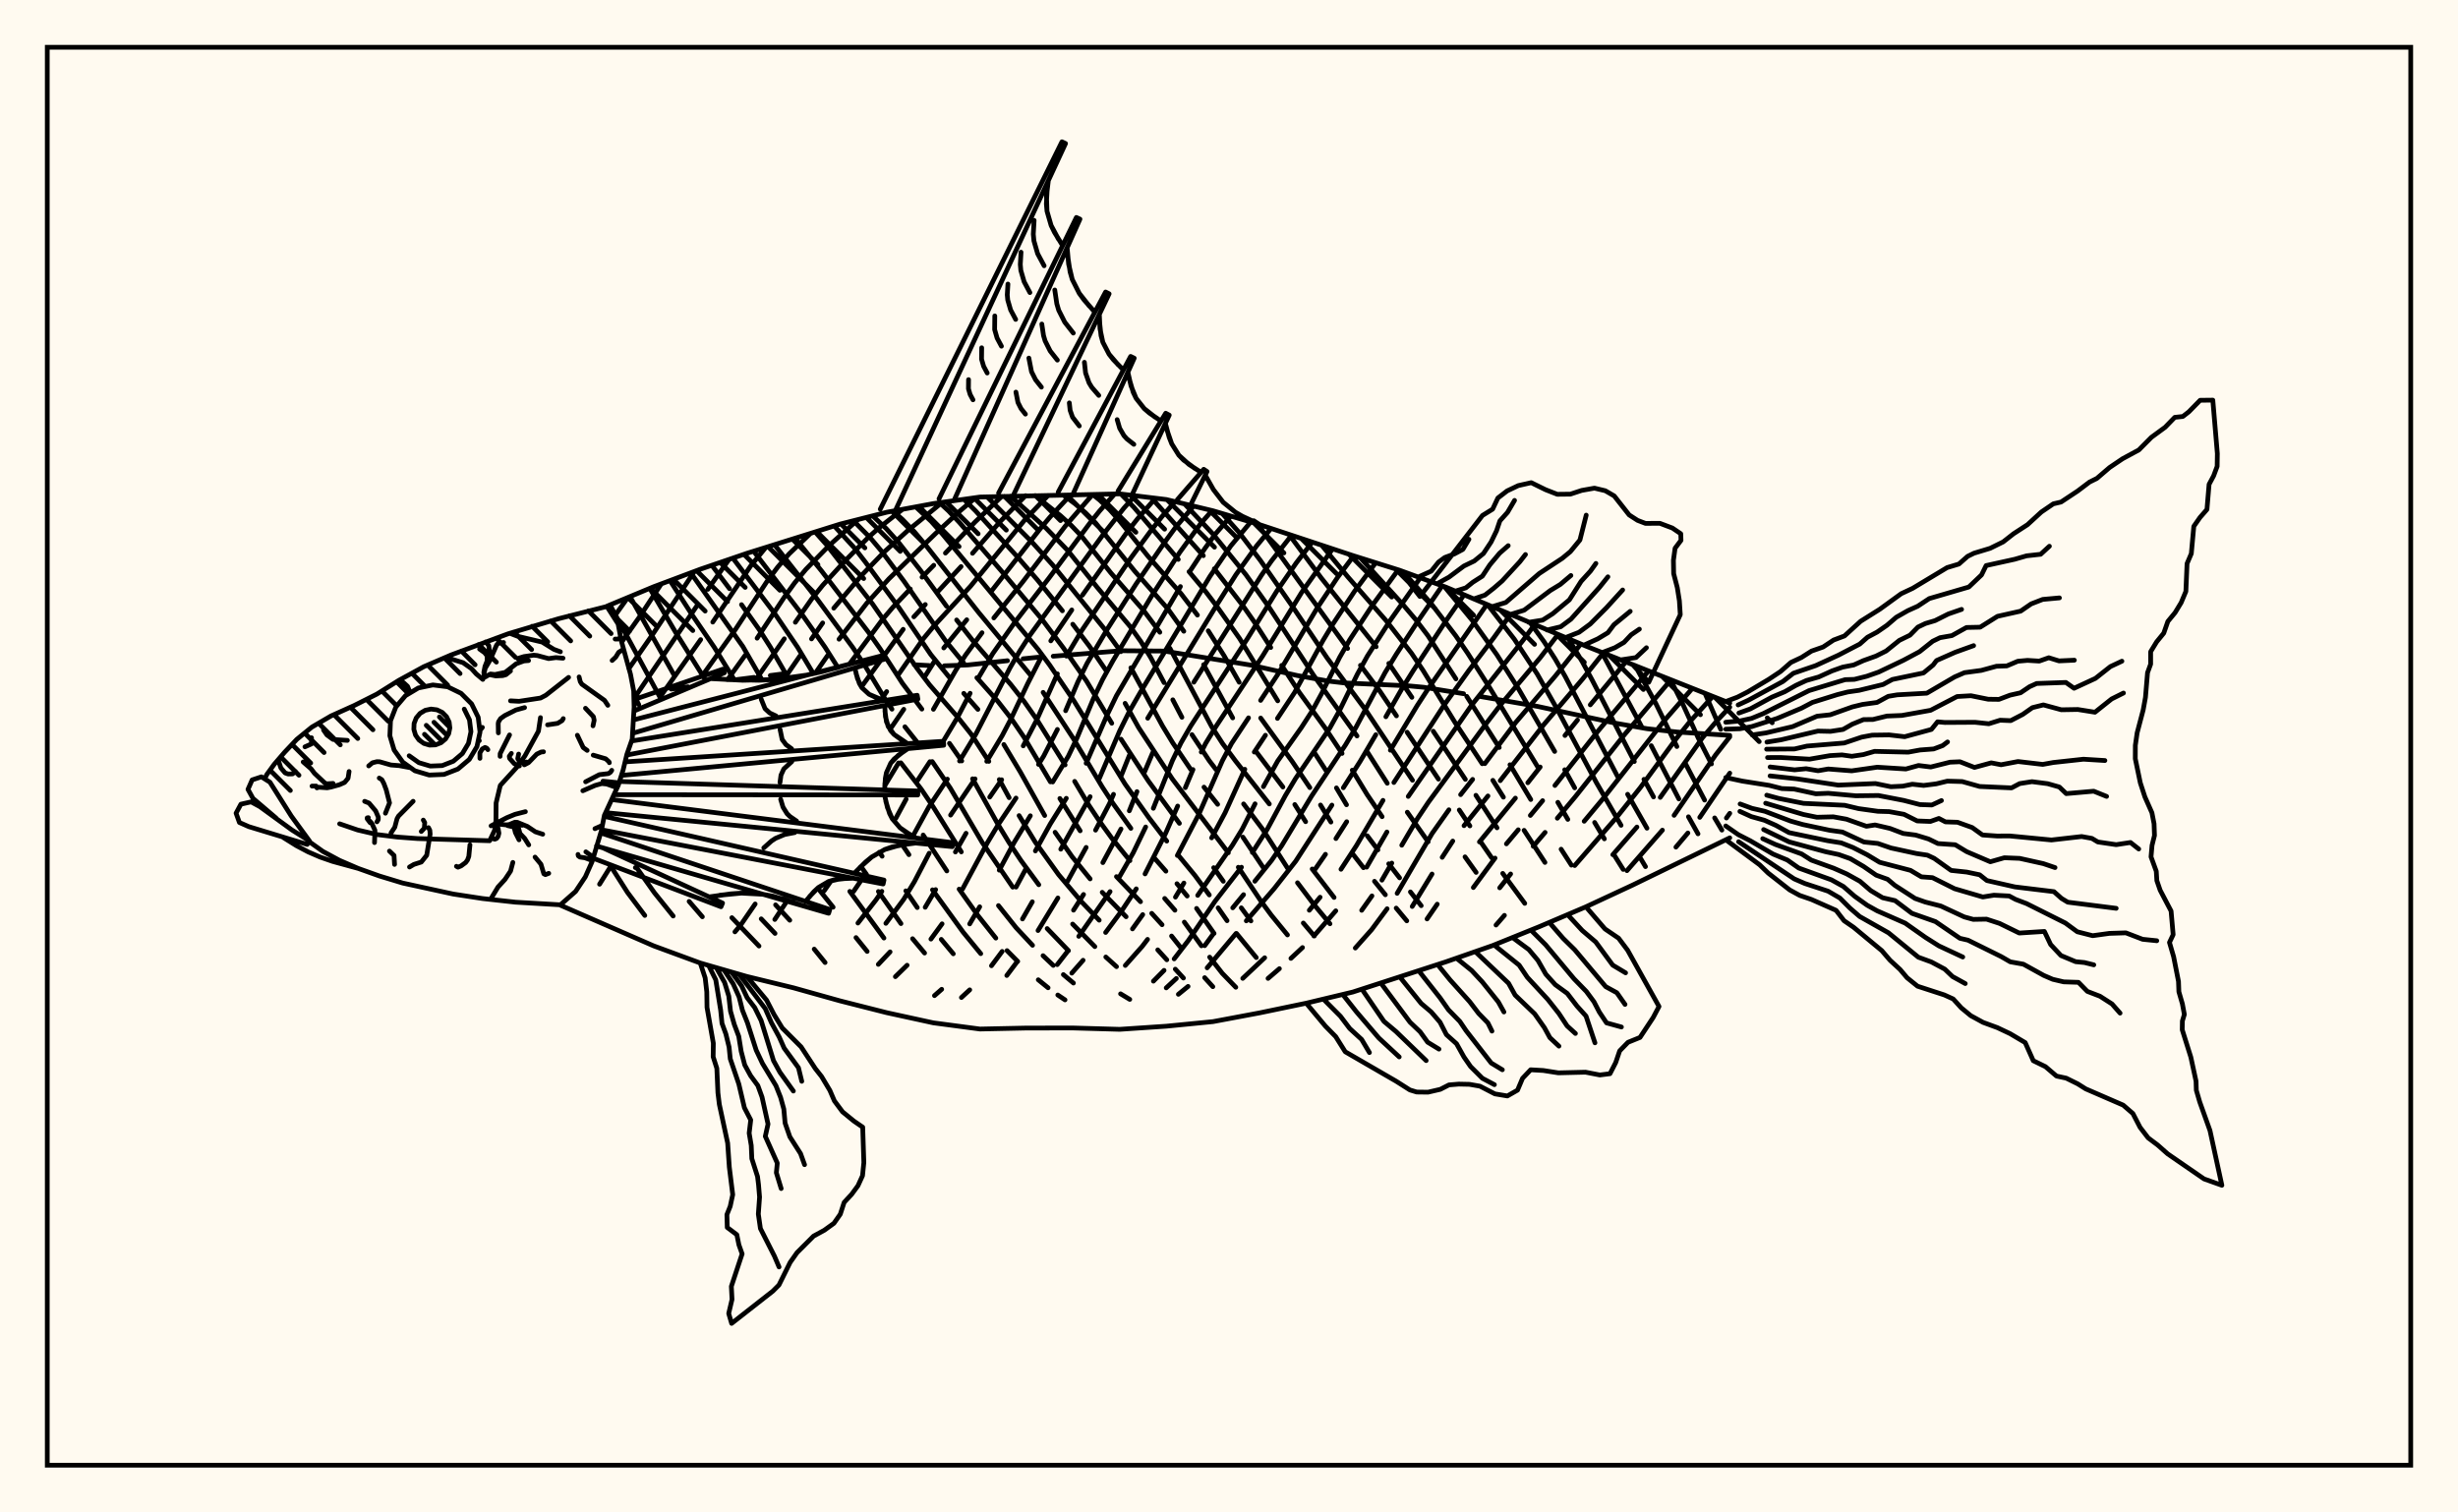 <svg xmlns="http://www.w3.org/2000/svg" width="520" height="320"><rect x="0" y="0" width="520" height="320" fill="floralwhite"/><rect x="10" y="10" width="500" height="300" stroke="black" stroke-width="1" fill="none"/><path stroke="black" stroke-width="1" fill="none" stroke-linecap="round" stroke-linejoin="round" d="
M 128.39 128.26 138.28 124.14 148.14 120.44 158 117.07 177.72 110.89 187.59 108.38 197.45 106.55 207.31 105.16 236.89 104.49 246.75 105.69 256.62 108.07 266.48 111 286.2 117.54 296.06 120.64 305.92 124.24 335.51 136.7 365.94 148.76 
M 365.94 177.27 345.37 187.27 335.51 191.86 325.65 196.06 315.79 200.05 305.92 203.49 286.2 209.89 276.34 212.25 266.48 214.3 256.62 216.15 246.75 217.12 236.89 217.78 227.03 217.5 217.17 217.51 207.31 217.72 197.45 216.41 187.59 214.26 177.72 211.76 167.86 209 158 206.6 148.14 203.75 138.28 200.12 118.56 191.52 
M 365.94 155.59 354.82 154.88 348.46 154.18 341.87 153.03 325.28 149.46 313.08 147.35 
M 309.63 146.77 301.2 145.41 297.86 145.1 284.36 144.49 281.06 144.11 274.47 142.93 264.75 140.74 246.3 137.75 237.19 137.68 222.81 138.84 
M 219.67 139.05 216.44 139.38 
M 213.14 139.79 204.76 140.69 199.77 140.87 
M 196.55 140.81 193.39 140.64 
M 166.37 142.48 162.96 142.92 
M 159.53 143.32 155.36 143.85 
M 145.56 145.31 141.99 145.8 
M 129.35 183.48 132.75 188.82 136.41 193.69 
M 134.76 183.69 138.44 188.88 142.41 193.81 
M 145.79 190.72 148.59 193.97 
M 154.83 194.16 160.57 200.16 
M 161.04 194.41 163.96 197.49 
M 134.08 147.04 135.13 149.07 
M 164.08 191.45 167.08 194.7 
M 172.25 200.81 174.55 203.65 
M 129.05 127.98 139.59 147.46 
M 170.13 191.66 170.18 191.72 
M 133.28 126.22 142.59 142.8 
M 173.49 188.5 176.25 191.94 
M 181.09 198.37 183.45 201.3 
M 137.46 124.48 142.94 133.81 149.3 143.96 
M 179.78 188.6 187 198.47 
M 141.74 122.84 146.4 130.06 151.12 136.97 155.36 143.85 
M 182.13 183.33 183.32 185 
M 185.83 188.62 190.6 195.41 
M 193.06 198.61 195.6 201.64 
M 146.13 121.19 157.16 136.8 161.24 143.9 
M 186.02 180.31 186.62 181.16 
M 191.63 188.48 194.05 192.02 
M 199.13 198.75 201.67 201.8 
M 150.59 119.6 154.34 124.56 
M 156.87 127.93 160.64 133.24 162.97 136.9 166.75 143.46 
M 190.87 178.74 192.29 180.83 
M 197.27 188.27 203.75 197.22 207.48 201.77 
M 155.04 118.08 163.88 129.79 168.73 136.94 172.07 142.52 
M 195.3 176.67 200.3 184.27 
M 202.91 188.12 206.9 193.73 210.67 198.48 
M 213.04 201.13 215.3 203.41 
M 219.65 207.3 221.73 208.99 
M 223.78 210.52 225.31 211.55 
M 159.44 116.63 169.64 129.96 174.53 136.92 177.26 141.23 
M 190.58 161.39 194.88 166.95 197.39 170.67 203.37 180.24 
M 211.23 191.6 214.97 196.29 218.44 200 
M 220.66 202.2 222.83 204.26 
M 224.96 206.2 227.09 207.99 
M 163.87 115.28 172.94 126.84 180.4 136.98 182.81 140.57 187.4 148.16 188.7 150.05 
M 191.44 153.77 194.36 157.44 
M 197.22 161.13 201.02 166.71 207.8 178.26 214.25 187.7 
M 221.53 196.46 226.04 201.14 
M 237.06 210.27 239.01 211.45 
M 168.25 113.93 173.82 120.82 183.76 133.81 186.2 137.27 190.92 144.58 195.02 150.03 
M 200.86 157.27 203.46 161 
M 205.75 164.78 211.11 174.39 213.46 178.25 215.99 182.06 219.76 187.19 
M 226.92 195.51 231.62 200.28 
M 233.94 202.48 236.2 204.52 
M 172.47 112.57 174.88 115.28 184.57 127.76 194 141.4 196.65 144.89 202.63 151.77 205.48 155.36 209.19 161.09 
M 211.4 164.94 213.49 168.77 
M 215.59 172.56 219 178.15 223.95 185.05 228.83 190.83 232.54 194.69 
M 176.49 111.28 180.77 115.94 183.11 118.97 190.16 128.55 196.9 138.47 200.93 143.42 
M 203.89 146.7 206.88 150.09 
M 212.37 157.52 215.86 163.35 221.01 172.55 
M 223.21 176.09 226.82 181.27 230.62 185.95 
M 233.18 188.79 238.23 193.96 
M 244.93 200.97 246.84 203.07 
M 248.64 205.05 250.36 206.93 
M 180.53 110.17 184.09 113.76 186.52 116.65 191.25 122.99 200.02 135.57 203.85 140.24 
M 206.66 143.39 211.08 148.37 213.95 152.05 216.61 155.94 222.22 165.42 
M 224.22 168.94 228.51 175.78 
M 236.19 185.47 241.28 190.78 
M 243.65 193.24 245.84 195.65 
M 247.85 198.04 249.71 200.38 
M 254.85 206.85 256.58 208.76 
M 184.62 109.14 187.45 111.81 189.93 114.55 194.73 120.68 200.24 128.26 
M 202.38 131.17 205.76 135.49 213.8 144.78 216.65 148.4 219.38 152.29 225.33 161.84 
M 227.35 165.32 230.36 170.38 232.65 173.82 235.17 177.29 239.04 182.1 
M 246.39 190.09 248.56 192.58 
M 250.55 195.1 254.17 200.11 
M 255.91 202.51 258.57 205.92 261.44 208.88 
M 188.93 108.13 190.93 109.91 193.42 112.49 195.82 115.32 207.03 129.58 217.99 142.81 
M 220.68 146.49 227.05 156.22 233.19 166.51 235.46 169.99 239.24 175.26 
M 244.23 181.56 246.65 184.32 
M 248.99 186.97 251.15 189.58 
M 253.14 192.2 256.84 197.49 
M 193.73 107.24 197.02 110.33 199.36 112.97 219.6 137.39 222.08 140.74 227.2 148.29 237.99 165.85 243.09 173.06 246.83 177.96 
M 249.29 180.97 252.8 185.23 255.83 189.35 
M 257.7 192.08 259.59 194.8 
M 261.58 197.49 265.77 202.6 
M 198.79 106.36 200.67 108.1 202.93 110.5 211.83 120.78 220.44 131.05 224.96 137.08 229.87 144.12 235.2 153.02 
M 237.16 156.39 242.92 165.21 249.51 174.2 
M 256.76 183.58 258.79 186.46 
M 262.6 192.08 264.64 194.85 
M 203.91 105.64 206.39 108.1 215.08 117.65 219.45 122.67 224.75 129.23 
M 226.95 132.07 230.45 136.69 233.96 141.82 
M 238.02 148.81 240.89 153.96 248.02 164.82 259.86 180.43 
M 261.97 183.49 266.84 190.77 268.95 193.63 272.37 197.81 
M 208.82 105.12 218.24 114.61 222.68 119.51 233.62 133.03 237.12 137.88 
M 239.24 141.29 245.94 153.61 248.12 157.2 251.91 162.8 
M 254.71 166.54 257.6 170.18 
M 262.94 177.11 267.22 183.52 
M 275.72 195.29 278.05 198.04 
M 213.8 104.97 221.32 111.77 225.82 116.4 232.08 124.22 239.07 132.53 241.36 135.74 243.44 139.13 246.26 144.43 
M 248.11 148.06 250.04 151.76 
M 252.16 155.43 255.83 160.96 257.25 162.81 
M 263.09 170.09 267.09 175.41 272.39 183.68 
M 274.49 186.77 277.85 191.22 281.36 195.45 
M 218.97 104.85 224.37 109.12 226.63 111.17 228.8 113.44 234.98 121.18 241.94 129.17 245.37 133.77 
M 247.49 137.14 256.33 153.73 258.66 157.34 261.33 160.94 268.53 170.1 
M 277.6 183.86 282.23 189.88 
M 224.99 104.78 227.42 106.58 229.62 108.47 231.75 110.61 240.02 120.8 247.06 128.82 250.44 133.56 
M 254.63 140.63 260.78 151.89 
M 265.8 159.12 271.4 166.51 
M 273.92 170.22 276.21 173.85 
M 231.2 104.65 232.68 105.84 234.76 107.85 236.78 110.11 242.95 117.79 249.84 125.59 253.32 130.14 
M 255.61 133.46 258.96 138.74 262.16 144.35 
M 266.7 151.92 273.35 161.08 277.1 166.64 
M 279.36 170.32 281.56 173.93 
M 286.13 180.61 288.45 183.59 
M 290.78 186.46 293.08 189.31 
M 295.37 192.13 297.61 194.83 
M 237.14 104.52 239.88 107.33 249.27 118.36 
M 251.55 120.95 255.06 125.16 257.44 128.3 262.24 135.09 270.31 148.28 
M 278.16 159.39 280.53 163.04 
M 282.73 166.7 284.86 170.27 
M 289.25 176.83 291.5 179.82 
M 293.79 182.76 296.09 185.73 
M 298.38 188.71 300.66 191.62 
M 243.56 105.3 254.57 117.57 
M 256.89 120.33 262.94 128.15 265.35 131.59 268.83 137 
M 271.15 140.78 274.92 146.56 280.37 154.06 283.92 159.41 
M 286.08 162.95 289.21 168.09 292.39 172.79 
M 250.61 106.62 256.61 112.99 263.57 121.58 268.32 128.25 277.9 142.88 287.08 155.72 
M 289.3 159.15 293.48 165.72 
M 297.72 171.84 302.13 178.11 
M 258.57 108.65 262.11 112.62 266.62 118.55 273.56 128.51 280.73 139.17 288.86 150.15 298.82 165.08 
M 309.93 181.29 312.28 184.58 
M 266.04 110.87 285.1 137.2 
M 287.81 140.77 291.86 146.16 295.43 151.46 
M 297.68 154.92 304.31 164.85 
M 308.72 171.38 310.96 174.74 
M 313.24 178.12 315.57 181.49 
M 317.91 184.79 322.57 191.13 
M 272.71 113.1 279.52 122.29 291.13 136.84 
M 293.81 140.36 298.69 147.54 
M 303.21 154.71 310 164.89 
M 312.24 168.27 316.7 175.15 
M 279.63 115.39 285.18 122.1 293.27 131.35 298.61 138.21 301.04 141.82 307.8 152.84 313.57 161.59 
M 315.82 165.1 318.05 168.66 
M 322.43 175.68 326.84 182.47 
M 287.82 118.05 296.71 127.81 299.44 131.03 302.06 134.46 308.01 143.64 
M 310.29 147.33 317.17 158.15 
M 319.44 161.8 323.84 169.16 
M 330.26 179.67 332.44 183.05 
M 296.8 120.91 302.73 127.66 307.97 134.52 310.49 138.2 315.2 145.59 325.29 162.23 
M 329.57 169.75 331.68 173.36 
M 305.58 124.12 311.41 131.19 316.67 138.53 321.3 145.84 328.9 158.99 
M 331.02 162.86 333.13 166.69 
M 337.35 174.01 339.41 177.48 
M 341.45 180.85 343.39 183.95 
M 314.73 127.97 320.37 135.25 325.21 142.61 329.41 150.02 337.69 165.52 342.94 174.62 
M 346.94 181.4 348.11 183.36 
M 323.77 131.83 326.6 135.7 329 139.43 331.15 143.17 342.22 164.31 
M 344.33 168.05 348.42 175.23 
M 331.83 135.18 334.77 140.07 336.82 143.87 345.75 161.12 
M 347.78 164.89 349.81 168.61 
M 338.86 138.02 347.43 154 
M 349.33 157.77 355.17 169.04 
M 357.2 172.81 359.22 176.42 
M 345.9 140.8 350.29 148.83 354.75 157.95 
M 356.6 161.64 360.62 169.28 
M 362.74 173.05 364.27 175.63 
M 353.4 143.82 356.03 149.04 359.26 156.12 362.07 161.63 
M 360.7 146.7 364.03 154.32 
M 132.83 126.41 129.85 130.58 
M 139.9 123.53 135.41 130.35 131.51 135.86 
M 146.91 120.9 138.27 133.93 133.03 141.47 
M 154.23 118.36 149.75 124.69 
M 147.38 128.25 134.1 147.83 
M 161.98 115.85 158.81 119.74 150.79 131.62 
M 148.23 135.33 139.67 147.43 
M 171.4 112.92 166.93 117.2 164.53 119.98 162.27 123 155.55 133.23 148.85 142.58 
M 181.55 109.91 175.48 115.35 170.48 120.47 168.1 123.34 165.85 126.45 160.17 135.03 
M 157.63 138.66 153.92 143.8 
M 129.08 183.49 126.84 187.08 
M 190.94 107.76 186.01 111.64 183.68 113.71 178.92 118.51 174.05 123.83 171.69 126.76 168.26 131.66 
M 165.92 135.15 159.8 143.93 
M 134.42 183.55 134.41 183.57 
M 199.32 106.29 191.96 112.33 187.1 116.74 182.29 121.71 176.39 128.67 
M 174.04 131.8 171.68 135.18 
M 169.22 138.79 165.94 143.55 
M 206.38 105.29 203.08 108.11 197.93 112.88 188.04 122.48 183.37 127.63 177.5 135.24 
M 175.04 138.75 172.49 142.42 
M 211.93 105.02 206.24 110.48 200.01 117.02 
M 197.54 119.6 195.06 122.12 
M 192.58 124.61 188.99 128.37 186.74 131.01 179.67 140.54 
M 216.97 104.87 211.64 110.29 205.74 117.06 
M 203.32 119.87 198.29 125.3 
M 195.75 127.9 193.33 130.5 
M 191.07 133.15 182.24 145.32 
M 221.74 104.82 216.87 109.91 205.32 124.03 197.57 132.45 195.28 135.21 190.01 142.8 
M 187.58 146.32 186.39 148.02 
M 159.76 191.26 156.67 195.75 155.48 197.16 
M 226.43 104.77 222.15 109.38 220.02 111.92 209.67 125.16 
M 204.52 131.13 199.66 137.09 
M 197.57 140.1 195.61 143.2 
M 191.2 150.07 188.28 154.34 
M 166.59 190.49 163.91 194.54 
M 231.13 104.65 225.36 111.32 216.43 123.03 210.25 130.74 
M 207.75 133.87 204.23 138.65 202.19 141.84 197.47 150.07 
M 190.09 161.42 187.17 166.25 
M 175.85 186.33 174.34 188.5 
M 235.81 104.52 232.63 108.1 230.52 110.74 221.85 122.39 214.68 131.68 210.02 138.29 207.02 143.35 
M 205.23 146.68 202.57 151.77 199.27 157.3 
M 196.73 161.15 194.14 165.08 
M 191.7 169.08 189.51 173.14 
M 183.04 185 180.58 188.6 
M 240.11 104.88 237.75 107.53 233.44 113.01 217.94 134.32 215.74 137.73 213.68 141.28 206.41 155.38 203 161.01 
M 200.42 164.84 196.51 170.72 193.16 176.83 
M 186.56 188.59 185.33 190.39 181.5 195.3 
M 244.44 105.41 240.63 109.79 238.42 112.6 228.99 125.93 
M 226.74 129.05 222.3 135.59 
M 220.25 139.08 217.41 144.64 213.9 152.05 212.03 155.62 208.75 161.08 
M 206.28 164.79 201.1 172.46 
M 196.58 180.52 193.44 186.55 191.16 190.31 187.41 195.36 
M 248.59 106.13 245.81 109.31 243.55 112.19 239.22 118.08 228.81 133.47 225.61 138.82 
M 223.7 142.57 219.34 152.29 216.47 157.81 
M 211.91 164.98 209.38 168.65 
M 204.37 176.3 202.12 180.26 
M 197.94 188.22 195.73 191.96 
M 188.3 201.4 185.81 204.04 
M 252.51 107.08 248.76 111.49 246.52 114.55 240.35 123.55 234.35 132.96 229.99 140.31 228.03 144.27 225.44 150.37 
M 223.7 154.33 220.8 159.96 219.7 161.73 
M 214.94 168.85 211.23 174.39 208.91 178.26 203.62 188.11 
M 199.3 195.46 196.94 198.69 
M 191.9 204.22 189.42 206.64 
M 256.43 108.02 254.08 110.68 249.58 116.87 243.61 126.13 235.43 139.83 233.25 143.78 231.28 147.89 227.84 156.16 225.99 160.03 222.7 165.45 
M 217.97 172.6 214.55 178.24 211.4 184.11 
M 207.26 191.86 205.14 195.48 
M 260.41 109.19 257.16 112.93 254.9 116.04 251.71 120.9 
M 249.72 124.1 236.19 147.2 234.19 151.33 229.78 161.49 
M 225.58 168.9 222.19 174.33 219.04 180.04 
M 217 183.88 214.95 187.69 
M 199.22 209.31 197.69 210.65 
M 264.59 110.44 260.36 115.52 255.98 121.93 241.18 146.59 238.91 150.54 236.9 154.58 232.56 164.72 
M 230.62 168.56 224.41 179.67 
M 218.39 190.8 216.31 194.43 
M 212.01 201.3 209.75 204.33 
M 205.15 209.43 203.39 211.05 
M 268.89 111.81 265.82 115.52 261.46 121.6 257.22 128.31 242.81 151.96 
M 238.91 159.85 237.25 163.99 
M 235.57 168.06 234.7 170.06 231.77 175.64 
M 229.78 179.29 225.82 186.49 
M 223.8 189.99 219.6 196.88 
M 215.22 203.43 212.99 206.39 
M 273.23 113.27 268.97 118.7 266.89 121.67 252.56 144.34 
M 243.85 159.27 242.13 163.33 
M 240.53 167.49 238.91 171.55 
M 237.15 175.39 233.31 182.51 
M 229.23 189.25 227.11 192.57 
M 277.59 114.73 274.23 119.1 270.12 125.05 263.92 135.08 251.89 153.63 249.83 157.2 248.02 160.95 243.99 171.02 
M 242.37 174.97 239.72 180.46 236.87 185.43 
M 234.84 188.64 228.22 198.11 
M 225.95 201.16 223.67 204.09 
M 281.91 116.14 275.37 125.34 267.14 138.75 257.22 153.74 255.05 157.3 254.13 159.12 
M 252.38 162.82 250.76 166.65 
M 249.14 170.54 246.6 176.29 242.24 184.9 
M 240.38 188.06 237.31 192.69 233.9 197.29 
M 229.13 203.17 226.74 205.89 
M 286.39 117.6 282.95 122.19 278.66 128.64 270.37 142.61 266.69 148.19 
M 264.13 151.88 260.53 157.32 258.59 160.97 253.68 172.15 249.07 181 
M 241.75 193.51 239.58 196.53 
M 291.04 119.06 286.52 125.16 282.03 131.96 279.88 135.52 273.87 146.53 270.25 152 
M 267.71 155.56 265.35 159.12 
M 263.35 162.76 259.17 171.97 256.33 177.27 
M 250.46 186.83 248.67 189.81 
M 242.77 198.75 241.66 200.21 238.06 204.27 
M 295.8 120.56 290.26 128.17 285.55 135.35 283.39 139.11 279.64 146.66 277.62 150.37 275.29 153.97 270.31 161 267.28 166.44 
M 265.51 170.07 262.8 175.42 260.73 178.82 253.38 189.44 
M 300.46 122.25 294.09 131.29 289.28 138.8 287.13 142.69 283.35 150.4 281.31 154.07 274.06 164.75 271.91 168.35 268.11 175.42 264.94 180.37 
M 262.64 183.48 257.03 190.71 251.4 198.99 248.4 202.88 
M 246.26 205.31 244.01 207.59 
M 305.1 123.94 300.24 131.01 295.42 138.38 293.03 142.29 286.82 153.96 284.65 157.6 277.44 168.48 271.17 178.89 269.01 182.04 265.47 186.45 
M 263.08 189.29 260.79 192.07 
M 256.76 197.48 254.86 200.08 
M 248.86 207.02 246.72 209.01 
M 309.72 125.85 306.14 131 298.97 141.9 296.53 145.8 293.19 151.65 
M 291.06 155.45 287.76 161.06 284.19 166.67 
M 281.77 170.34 274.11 182.21 269.54 188.03 263.66 194.83 
M 261.5 197.49 255.38 204.77 
M 251.34 208.7 249.29 210.37 
M 314.55 127.89 302.26 145.53 299.78 149.34 294.14 158.73 
M 284.9 173.85 282.62 177.42 
M 280.41 180.75 278.24 183.88 
M 319.54 130.02 316.01 134.94 310.75 141.85 305.48 149.22 294.88 165.56 
M 292.58 169.34 286.97 178.89 283.69 183.92 
M 279.27 189.83 276.99 192.59 
M 267.55 202.64 262.91 207 
M 324.62 132.2 322.27 135.39 311.36 149.16 297.92 168.51 
M 293.41 176.03 289.12 183.47 
M 282.59 192.71 277.96 198.04 
M 275.55 200.48 273.1 202.77 
M 270.66 204.95 268.26 207.01 
M 329.59 134.26 325.83 139.16 317.38 149.21 314.66 152.75 302.17 169.75 299.85 173.22 296.55 178.83 
M 294.44 182.61 292.35 186.22 
M 290.24 189.55 288.07 192.6 
M 334.43 136.25 329.1 142.95 320.64 152.87 314.12 161.57 
M 311.54 164.9 309 168.13 
M 306.52 171.33 302.97 176.34 295.57 189.01 
M 293.45 192.27 290.17 196.7 286.72 200.58 
M 339.19 138.15 334.84 143.62 326.6 153.31 317.38 165.17 
M 314.78 168.41 309.72 174.69 
M 307.34 177.95 305.1 181.39 
M 302.95 184.92 298.76 191.79 
M 343.96 140.03 336.43 149.13 
M 333.73 152.34 331.07 155.62 
M 325.83 162.28 323.21 165.61 
M 320.59 168.86 312.98 178.13 
M 304.05 191.3 301.9 194.43 
M 348.76 141.95 338.03 154.72 328.95 166.19 
M 326.35 169.4 323.75 172.53 
M 321.19 175.56 318.69 178.54 
M 316.28 181.55 311.69 187.78 
M 353.48 143.85 343.67 155.43 333.34 168.47 329.46 173.12 
M 326.87 176.12 324.36 179.06 
M 319.58 184.91 317.27 187.84 
M 358.02 145.65 352.07 152.49 338.97 169.17 335.14 173.76 
M 318.27 193.67 316.49 195.72 
M 362.35 147.35 357.59 152.58 354.73 156.13 347.05 166.6 342.04 172.89 333.14 183.13 
M 365.94 149.62 363.17 152.56 360.15 156.11 351.23 168.71 
M 346.3 174.98 341.2 180.83 
M 365.94 155.9 362.94 159.73 354.16 172.51 
M 351.69 175.64 344.19 184.21 
M 365.94 163.58 359.59 172.94 
M 357.08 176.24 354.55 179.23 
M 365.94 172.08 365.23 173.07 
M 186.22 107.73 224.66 30 225.42 30.36 189.41 108.04 
M 198.65 105.54 227.71 46.01 228.47 46.36 201.8 105.94 
M 211.25 104.32 233.89 61.78 234.64 62.16 214.3 104.95 
M 223.87 104.11 239.19 75.41 239.95 75.78 226.9 104.76 
M 236.53 103.89 246.61 87.43 247.36 87.83 239.44 104.8 
M 249.08 105.71 254.65 99.29 255.35 99.76 251.84 106.91 
M 265.22 110.16 266.48 111 
M 221.78 38.23 221.39 41.51 221.5 44.69 222.37 47.7 223.07 49.14 224.8 51.96 
M 225.76 52.41 226.07 55.87 226.84 59.12 228.33 62.07 229.33 63.44 231.62 66.04 
M 232.57 66.52 232.71 69.56 233.31 72.4 234.63 74.94 235.54 76.1 237.66 78.28 
M 238.61 78.75 239.27 81.65 240.35 84.27 242.07 86.45 243.16 87.39 245.61 89.08 
M 246.54 89.58 247.34 92.52 247.88 93.89 249.39 96.31 251.54 98.27 254.09 99.93 
M 254.97 100.52 256.7 103.58 258.77 106.27 261.36 108.38 262.85 109.24 266.04 110.71 
M 221.55 39.88 221.36 43.12 221.5 44.69 222.37 47.7 223.9 50.56 
M 218.77 46.62 218.6 49.54 218.73 50.95 219.51 53.66 220.89 56.23 
M 216 53.36 215.85 55.95 215.96 57.21 216.66 59.61 217.88 61.9 
M 213.23 60.1 213.09 62.37 213.19 63.47 213.8 65.57 214.87 67.58 
M 210.45 66.84 210.42 69.73 210.94 71.53 211.86 73.25 
M 207.68 73.58 207.65 75.99 208.09 77.49 208.85 78.92 
M 204.9 80.32 204.88 82.25 205.23 83.45 205.84 84.59 
M 225.88 54.15 226.38 57.53 226.84 59.12 228.33 62.07 230.44 64.75 
M 223.14 61.35 223.57 64.26 223.97 65.63 225.25 68.16 227.06 70.47 
M 220.4 68.56 220.76 70.99 221.1 72.13 222.17 74.26 223.69 76.19 
M 217.66 75.76 218.22 78.64 219.08 80.35 220.31 81.91 
M 214.92 82.96 215.35 85.15 216 86.44 216.93 87.62 
M 232.61 68.05 232.93 71.02 233.31 72.4 234.63 74.94 236.57 77.2 
M 229.41 76.65 229.66 78.92 230.39 80.99 230.96 81.93 232.45 83.66 
M 226.22 85.24 226.39 86.82 226.9 88.26 228.33 90.12 
M 238.91 80.22 239.74 83.01 240.35 84.27 242.07 86.45 244.35 88.25 
M 236.34 88.78 236.87 90.6 237.77 92.16 238.38 92.84 239.87 94.01 
M 246.91 91.07 247.88 93.89 249.39 96.31 250.39 97.34 252.79 99.12 
M 134.11 148.02 152.93 141.58 153.23 142.36 134.11 150.44 
M 134.04 152.31 186.91 138.65 187.13 139.46 133.84 155.15 
M 133.6 156.78 194.04 147.1 194.18 147.92 132.58 159.75 
M 132.24 161.19 199.59 156.84 199.65 157.68 131.45 164.06 
M 131.05 165.34 194.17 167.36 194.16 168.2 129.88 168.14 
M 129.41 169.17 201.57 178.29 201.47 179.13 128.13 171.94 
M 127.82 172.72 187.01 186.2 186.83 187.03 127.26 175.56 
M 127.08 176.22 175.55 192.43 175.3 193.23 126.18 178.99 
M 127.57 179.39 152.86 191.07 152.53 191.85 125.46 181.57 
M 150.34 143.58 157.17 143.93 163.95 143.77 170.64 142.84 173.96 142.1 180.56 140.29 
M 180.84 141.31 181.4 143.57 182.33 145.49 183.85 146.89 186.99 148.23 
M 187.17 149.27 187.32 151.62 187.89 153.7 189.14 155.39 192 157.33 
M 192.08 158.39 190.04 159.8 188.44 161.46 187.52 163.5 187.3 164.66 187.14 167.13 
M 187.12 168.19 187.74 170.86 188.76 173.23 190.4 175.13 191.45 175.92 193.81 177.31 
M 193.69 178.37 190.33 178.82 187.19 179.73 184.4 181.33 183.12 182.38 180.72 184.77 
M 180.5 185.81 177.79 185.93 175.3 186.5 173.14 187.77 172.19 188.65 170.42 190.71 
M 170.11 191.72 165.75 190.21 161.34 189.2 156.85 188.96 154.58 189.12 150.01 189.76 
M 153.76 143.79 160.57 143.93 163.95 143.77 170.64 142.84 177.26 141.23 
M 181.09 142.46 181.8 144.59 182.33 145.49 183.85 146.89 185.88 147.84 
M 161.05 147.97 161.85 149.94 162.84 150.85 164.16 151.47 
M 187.22 150.46 187.53 152.71 188.43 154.6 189.14 155.39 190.97 156.73 
M 165.03 154.35 165.47 156.46 166.28 157.55 167.47 158.42 
M 191.03 159.08 189.16 160.58 188.44 161.46 187.52 163.5 187.19 165.88 
M 167.51 161.13 165.82 162.68 165.22 164 165.01 165.55 
M 187.4 169.55 188.18 172.09 188.76 173.23 190.4 175.13 192.6 176.64 
M 165.15 169.11 165.65 170.77 166.51 172.16 167.1 172.74 168.53 173.72 
M 191.99 178.56 188.72 179.19 187.19 179.73 184.4 181.33 181.91 183.54 
M 168.13 176.15 166 176.56 164.07 177.37 163.19 177.95 161.58 179.39 
M 179.13 185.84 176.5 186.13 175.3 186.5 173.14 187.77 171.29 189.65 
M 167.93 190.93 163.55 189.62 161.34 189.2 156.85 188.96 152.3 189.4 
M 158 206.6 162.17 211.6 163.76 214.67 165.49 217.5 169.48 221.5 172.48 226.08 173.81 227.77 175.56 230.7 176.52 232.92 178.24 235.23 180.61 237.17 182.51 238.48 182.75 245.97 182.47 248.75 181.51 250.86 180.16 252.7 178.58 254.4 177.77 256.89 176.42 258.82 174.37 260.3 172.11 261.53 168.62 265.02 167.15 267.11 164.79 271.88 163.49 273.18 154.78 280 154.16 277.9 154.86 274.93 154.72 272.17 157 265.29 156.32 263.38 155.88 261.23 153.85 259.7 153.78 256.98 154.48 255.23 155.01 252.76 154.29 246.93 153.94 241.85 152.18 233.67 151.88 231.22 151.65 226.04 150.87 223.59 150.91 220.73 149.57 213.14 149.52 209.85 149.18 206.9 148.14 203.75 
M 156.38 206.13 161.89 213.4 163.2 216.39 164.85 219.42 165.89 221.76 168.92 225.91 169.62 228.78 
M 154.76 205.66 156.89 208.6 158.06 211.09 159.67 213.19 161.02 215.92 163.64 224.41 164.99 226.86 167.84 230.84 
M 153.15 205.2 155.11 208.16 156.36 210.94 157.07 213.76 158.13 216.42 159.98 222.2 161.31 225.01 164.15 229.7 165.14 232.19 165.82 234.65 166.09 237.62 167.1 240.53 169.36 244.07 170.21 246.42 
M 151.53 204.73 153.29 207.86 154.18 210.76 154.54 213.95 155.34 216.75 156.29 219.27 156.8 222.45 157.55 225.32 158.79 227.59 160.33 229.69 161.21 232.11 162.48 237.83 161.9 240.42 164.44 246.09 164.24 248.12 165.26 251.47 
M 149.91 204.26 151.42 207.3 152.46 213.75 152.74 216.52 153.56 218.76 154.24 221.54 154.49 224.03 156.3 229.35 157.48 234.37 158.82 236.96 158.49 239.75 158.93 242.36 159.05 245.14 160.26 248.93 160.47 250.65 160.69 253.27 160.43 256.87 160.87 259.93 163.84 265.78 164.81 268.06 
M 335.51 191.86 339.54 196.54 342.42 198.5 344.33 201.04 350.97 212.95 349.73 215.29 346.95 219.5 344.41 220.53 342.65 222.34 341.81 224.81 340.6 227.17 338.45 227.44 335.42 226.85 329.68 226.99 326.48 226.49 323.82 226.34 322.1 228.15 321.04 230.65 318.89 231.88 316.25 231.44 313.09 229.81 310.88 229.42 308.61 229.37 306.54 229.54 304.7 230.48 302.11 231.08 299.71 231.05 298.27 230.61 295.39 228.78 284.59 222.53 282.58 219.33 280.38 217.09 276.34 212.25 
M 331.63 193.51 334.73 196.87 337.58 199.3 341.18 204.2 343.9 205.83 
M 327.76 195.16 330.7 198.55 333.14 200.95 339.69 208.75 342.05 210.04 343.78 212.51 
M 323.87 196.78 326.99 199.9 332.97 207.07 335.59 209.76 337.21 211.95 338.35 214.14 339.87 216.42 343.02 217.29 
M 319.97 198.35 323.43 200.91 325.35 203.19 327.02 206.11 329.03 208.34 331.56 210.18 333.61 212.85 335.53 214.98 337.42 220.64 
M 316.07 199.93 321.38 204.2 323.11 206.77 327.45 211.46 329.77 214.4 331.53 217.06 333.29 218.66 
M 312.1 201.34 319.14 208.03 320.53 210.54 324.67 214.51 326.73 217.44 327.88 219.54 329.8 221.34 
M 308.12 202.73 311.33 205.33 313.56 207.72 316.98 211.99 318.16 214.11 
M 304.13 204.08 306.77 207.33 310.92 211.94 312.8 214.4 314.77 216.42 315.63 218.16 
M 300.13 205.38 304.65 211.12 306.44 213.66 308.84 216.12 310.16 218.07 315.47 224.91 317.83 226.34 
M 296.13 206.69 300.65 212.3 302.78 214.11 304.64 216.27 306 218.91 308.14 220.83 309.71 223.64 311.11 225.66 313.6 228.14 316.15 229.49 
M 292.12 207.98 298.29 216.27 300.43 218.3 302.02 220.5 304.42 221.97 
M 288.11 209.27 292.78 216.1 295.32 218.24 301.71 224.4 
M 284.06 210.4 286.93 214.04 291.7 219.62 296.01 223.62 
M 279.96 211.38 283.58 215.02 285.54 217.61 288.06 219.92 289.71 222.7 
M 365.09 148.43 367.56 147.5 369.7 146.41 374.21 143.72 376.69 142.07 378.87 140.16 381.1 139.11 383.24 137.75 385.69 136.89 387.9 135.42 390.21 134.55 393.62 131.45 397.68 128.9 402.21 125.61 404.62 124.48 411.92 120.09 414.41 119.34 416.26 117.71 417.62 117.04 421.02 116.01 423.78 114.65 425.96 112.94 428.93 111.01 431.84 108.34 434.39 106.6 436.02 106.22 439.55 103.88 442.05 101.99 443.6 101.22 446.3 98.91 449.04 97.06 452.48 95.2 455.13 92.53 458.05 90.39 460.08 88.3 461.79 88.12 463.07 87.12 465.45 84.69 468.13 84.66 469.09 95.96 469.05 98.67 468.3 100.68 467.34 102.47 466.89 107.79 465.41 109.49 464.11 111.36 463.58 117.13 462.68 119.24 462.43 125.13 461.43 127.51 460.15 129.62 458.62 131.48 457.75 133.96 456.25 135.8 454.98 137.88 454.98 140.51 454.32 142.33 453.88 147.56 453.4 150.2 452.12 155.06 451.74 157.7 451.73 160.53 452.79 165.63 453.76 168.6 455.25 171.96 455.7 174.28 455.79 176.77 455.27 178.87 455.06 181.29 456.17 184.34 456.29 186.32 456.99 188.35 459.3 192.75 459.74 197.75 458.96 199.4 459.84 202.42 460.87 207.65 460.95 209.83 461.69 212.38 462.11 214.63 461.69 216.02 461.66 217.87 463.48 223.67 464.58 228.75 464.64 230.67 465.37 233.17 467.53 239.2 470.05 250.78 466.27 249.43 458.58 244.13 456.45 242.25 454.45 240.75 452.74 238.52 451.22 235.59 449.17 233.82 441.24 230.38 439.54 229.31 437.11 228.11 435.06 227.67 432.73 225.68 430.15 224.42 428.44 220.59 425.25 218.7 422.54 217.42 419.54 216.32 416.92 214.89 414.91 213.23 413.21 211.36 411.32 210.5 405.67 208.66 403.45 206.87 401.97 205.12 399.84 203.16 398.1 201.13 392.15 196.2 390.12 194.8 388.43 192.61 383.2 190.3 380.74 189.45 378.62 188.29 374.08 184.73 372.26 182.97 365.09 177.67 
M 367.71 149.15 369.9 148.14 377.19 144.18 379.39 142.45 384.11 140.83 388.94 138.61 393.44 136.27 395.08 134.82 397.1 133.74 399.2 132.29 401.16 130.6 403.61 129.2 405.7 128.26 408.15 126.64 416.51 124.2 419.2 121.64 420.17 119.66 426.21 118.33 428.74 117.6 431.71 117.27 433.56 115.57 
M 367.87 150.86 370.3 149.98 374.87 147.49 377.56 146.36 379.94 145 382.14 143.98 384.76 143.23 387.57 141.95 389.81 141.15 392.17 140.69 394.2 139.77 396.87 138.81 399.03 137.73 401.81 135.49 404.06 134.39 405.74 132.68 407.32 131.92 409.37 131.31 412.18 129.9 414.98 128.93 
M 365.09 152.81 368.04 152.54 370.56 151.99 373.04 150.97 382.7 146.12 390.35 143.8 392.29 143.74 394.92 143.08 397.45 142.19 402.68 139.7 406.09 137.88 408.87 135.67 410.42 134.92 412.93 134.48 416.02 132.76 418.91 132.7 422.58 130.4 427.48 129.3 429.7 127.77 432.15 126.82 435.68 126.5 
M 365.09 154.28 368.05 154.19 370.59 153.73 376 151.99 381.1 149.84 383.43 148.61 388.71 146.96 390.92 146.4 393.3 146.06 398.38 144.82 400.34 143.76 406.92 142.38 408.97 140.69 409.68 139.75 413.62 138.01 417.53 136.6 
M 370.67 155.5 373.64 155.06 379.23 153.74 384.41 151.53 387.19 151.23 391.89 149.56 394.02 149.04 397.09 148.62 399.46 147.33 401.37 147.01 407.63 146.66 413.5 143.23 415.59 142.32 419.15 141.84 422.37 140.96 424.55 140.89 426.88 139.9 428.92 139.72 431.41 139.87 433.43 139.16 435.59 139.83 438.84 139.68 
M 373.8 157.01 376.78 156.53 384.58 154.68 387.25 154.74 389.91 154.33 391.86 153.22 394.25 152.24 396.2 152.23 399.18 151.5 402.35 151.37 408.43 150.28 414.03 147.37 416.96 147.2 420.6 147.94 422.89 147.97 425.23 147.08 427.45 146.58 429.36 145.29 430.86 144.61 437.04 144.39 438.78 145.62 443.3 143.53 446.47 141.03 448.9 139.89 
M 373.73 158.51 379.65 158.46 382.27 157.85 390.16 157.2 393.84 155.96 396.08 155.54 399.65 155.49 402.94 155.87 408.6 154.33 409.9 152.72 411.45 152.86 417.82 152.82 420.74 153.13 423.14 152.38 425.38 152.47 427.94 151.14 429.96 149.72 432.29 149.14 436.08 150.17 439.57 150.11 443.2 150.69 446.73 147.88 449.23 146.63 
M 373.93 160.28 376.75 160.27 382.81 160.62 387.14 159.87 389.68 159.72 391.76 160.01 394.21 159.65 396.57 158.97 403.69 159.14 406.2 158.68 409.08 158.46 410.98 157.75 412.01 156.98 
M 374.48 162.27 379.66 162.88 382.09 162.64 384.62 163.07 386.77 162.7 391.73 163.09 397.14 162.32 403.19 162.7 405.87 161.96 408.46 162.28 412.53 161.26 414.64 161.17 417.71 162.37 421.25 161.4 423.34 161.8 426.92 161.12 432.14 161.73 434.36 161.33 440.76 160.63 445.3 160.91 
M 374.47 164.16 380.15 164.78 388.88 166.11 396.75 165.78 400.02 166.45 402.55 166.33 404.56 165.92 406.95 166.18 409.63 165.84 411.97 165.27 415.12 165.36 418.81 166.4 425.55 166.7 427.27 165.79 429.87 165.38 433.2 165.81 435.66 166.51 437.12 167.91 442.93 167.4 445.66 168.5 
M 365.09 164.51 368.58 165.26 374.32 166.17 376.95 166.84 379.56 166.95 384.15 167.95 386.77 167.84 392.59 168.37 397.38 168.31 402.74 169.35 406.16 170.23 408.69 170.32 410.72 169.38 
M 373.76 168.24 376.26 168.92 381.55 169.97 390.25 170.38 393.17 171.08 397.27 171.65 399.67 171.72 402.8 172.29 405.59 173.69 408.38 173.8 410.18 173.16 411.57 173.89 414.12 173.97 417.23 175.09 419.4 176.66 422.47 176.88 425.19 176.87 433.99 177.72 440.38 176.99 442.54 177.38 443.81 178.14 447.69 178.71 450.71 178.25 452.46 179.63 
M 373.53 169.94 381.51 172.32 384.37 172.91 387.84 172.82 390.62 173.32 394.85 174.82 396.68 174.54 399.85 175.28 402.64 176.34 405.27 176.68 407.97 177.5 409.99 178.48 413.64 178.73 416.06 180.19 421.06 182.33 424.03 181.48 427.26 181.61 432.27 182.72 434.75 183.56 
M 368.13 170.1 370.65 171.03 373.37 171.65 378.81 173.72 381.39 174.45 387.04 175.66 389.78 176.04 394.33 178.15 397.25 178.45 400.03 179.41 405.46 180.59 407.74 180.93 409.19 181.61 412.77 184.16 416.07 184.51 418.8 185.08 420.33 186.3 426.27 187.65 434.52 188.65 436.12 190.08 437.44 190.88 447.69 192.18 
M 368.08 171.67 370.49 172.77 373.28 173.55 375.7 174.63 378.47 176.16 386.64 177.87 389.51 178.33 391.98 179.3 395 180.84 397.65 182.44 404.18 184.15 406.48 185.52 408.83 185.69 413.5 188.03 419.47 189.78 421.82 189.4 425.05 189.57 426.42 190.3 428.71 191.17 436.94 195.29 439.46 197.14 442.71 197.97 446.25 197.48 449.74 197.37 453.28 198.73 456.28 199.04 
M 373.1 175.51 378.5 178.12 386.22 180.21 388.99 180.8 391.46 181.68 394.25 183.32 396.91 185.16 399.34 186.04 400.86 187.32 405.14 190.09 407.29 190.85 410.58 191.69 415.55 194 417.45 194.52 420.25 194.47 423.03 195.38 427.18 197.41 432.5 197.07 433.82 199.84 436.01 202.17 439.12 203.47 440.97 203.65 442.95 204.14 
M 372.91 177.44 375.6 178.67 381.15 180.68 383.19 181.98 387.92 183.69 390.68 184.9 393.48 186.46 395.75 188.42 398.27 189.94 400.91 190.55 404.48 193.24 409.46 194.99 414.62 198.52 416.34 198.92 423.36 202.39 425.28 203.5 428.06 204 432.37 206.38 434.27 207.2 436.59 207.74 439.71 207.84 441.58 209.75 444.26 210.78 446.8 212.41 448.51 214.35 
M 365.09 174.75 367.76 176.6 370.32 177.91 375.1 180.7 378.12 181.96 380.54 183.66 387.44 186.15 389.98 187.56 392.36 189.63 395.01 191.53 397.12 192.71 403.06 195.32 407.38 198.36 410.18 200.13 415.23 202.48 
M 367.81 178.09 379.57 185.95 381.83 186.93 386.74 188.55 389.23 190 391.34 192.11 393.42 193.91 399.52 197.36 405.83 202.52 408.59 203.53 411.43 205.05 413.06 206.61 415.76 208.1 
M 296.06 120.64 300.39 126.21 313.62 109.06 315.77 107.73 316.88 105.37 318.84 103.86 321.2 102.74 323.94 102.12 326.95 103.6 329.45 104.58 332.22 104.55 334.61 103.76 337.31 103.28 339.61 103.83 341.5 104.93 344.66 108.95 346.44 110.1 348.11 110.74 351.15 110.72 353.8 111.72 355.57 112.92 355.62 114.33 354.37 115.99 354.02 118.54 354.07 121.36 354.84 124.33 355.28 127.11 355.47 130.05 348.8 144.35 345.37 140.59 
M 300.02 122.09 302.79 120.84 304.33 118.92 305.65 117.95 307.66 117.21 309.48 116.24 310.76 114.1 
M 303.97 123.53 306.54 122.11 309.69 119.76 311.88 118.7 313.83 117.11 315.45 114.67 316.6 112.3 317.31 110.2 318.92 108.41 320.41 105.87 
M 307.89 125.07 310.11 124.37 311.58 123.19 313.6 121.9 315.18 119.51 317.25 117.04 319.07 115.45 
M 311.77 126.72 314.15 125.91 316 124.46 317.79 122.91 321.52 118.86 322.72 117.32 
M 315.65 128.36 318.56 127.47 325.63 121.34 330.5 118.13 332.21 116.72 334.24 114.25 335.57 108.99 
M 319.52 130.01 322.44 129.1 327.97 124.94 330.09 123.65 332.33 121.76 
M 323.39 131.67 326.35 131.2 328.49 129.84 332.01 126.91 334.49 123 336.46 120.84 337.62 119.21 
M 327.27 133.3 330.17 132.61 332.34 131 338.41 124.23 340.16 122.04 
M 331.16 134.91 334.06 133.77 336.43 132.02 339.86 128.58 343.28 124.82 
M 335.06 136.51 338.02 135.16 340.16 133.87 341.43 132.18 344.88 129.34 
M 338.97 138.06 341.63 137.04 343.57 135.91 345.07 134.31 346.82 133.11 
M 342.89 139.61 346.1 139.12 348.31 137.04 
M 55.98 164.79 56.45 163.86 58.02 161.7 60.2 159.17 62.78 156.44 65.96 153.85 70.02 151.48 74.95 149.26 79.72 146.86 84.37 143.95 89.65 141.06 95.41 138.58 107.49 134.1 118.18 130.9 128.39 128.31 130.77 132.03 131.43 135.54 133.39 142.67 134.06 146.18 134.15 149.61 133.75 156.37 132.62 159.6 131.83 162.89 130.8 166.14 127.86 172.5 127.21 175.81 125.25 182.33 123.83 185.52 121.77 188.61 118.56 191.44 109.04 190.88 102.08 190.11 95.88 189.16 85.18 186.83 80.27 185.34 75.79 183.74 71.82 182.03 68.31 180.14 65.39 178.06 
M 114.34 151.83 113.91 154.7 111.05 159.93 109.41 162.25 105.84 166.17 104.95 169.9 104.92 173.61 104.64 175.65 103.59 177.88 88.33 177.42 84.04 177.1 79.83 176.58 75.67 175.61 71.85 174.3 
M 58.41 173.08 53.51 168.91 52.46 167.01 53.34 165.01 55.31 164.36 57.11 165.5 61.61 172.64 65.49 177.96 
M 65 178.66 52.64 174.9 50.65 174.02 49.94 172.05 50.96 170.15 53.12 169.66 54.98 170.67 61.77 175.61 65.35 177.86 
M 85.21 161.25 83.38 158.69 82.48 155.67 82.61 152.52 83.75 149.58 85.79 147.18 88.5 145.56 91.58 144.92 94.71 145.31 97.54 146.69 99.77 148.92 101.16 151.75 101.55 154.88 100.9 157.96 99.29 160.67 96.88 162.71 93.94 163.85 90.79 163.98 87.77 163.08 85.21 161.25 
M 98.21 150.03 99.32 152.3 99.63 154.8 99.11 157.27 97.82 159.43 95.9 161.06 93.55 161.98 91.03 162.08 88.61 161.36 86.56 159.9 
M 88.64 156.56 87.91 155.53 87.55 154.32 87.6 153.07 88.06 151.89 88.87 150.93 89.96 150.28 91.19 150.02 92.44 150.18 93.57 150.73 94.46 151.63 95.02 152.76 95.17 154.01 94.92 155.24 94.27 156.33 93.31 157.14 92.13 157.6 90.87 157.65 89.67 157.29 88.64 156.56 
M 88.55 156.39 88.95 156.78 
M 89.8 155.36 92.05 157.6 
M 90.18 153.46 93.61 156.89 
M 91.81 152.82 94.66 155.67 
M 92.96 151.69 95.16 153.9 
M 57.12 162.94 61.43 167.25 
M 59.37 160.13 63.25 164.02 
M 61.78 157.5 65.73 161.44 
M 64.44 155.09 68.56 159.22 
M 67.4 153.01 71.99 157.6 
M 70.64 151.2 75.69 156.25 
M 74.13 149.63 78.9 154.4 
M 77.52 147.97 82.14 152.59 
M 80.79 146.19 83.95 149.35 
M 83.9 144.24 86.44 146.79 
M 87.14 142.43 89.97 145.26 
M 90.47 140.7 94.71 144.95 
M 94 139.18 97.33 142.51 
M 97.61 137.74 100.51 140.65 
M 101.27 136.35 105.01 140.09 
M 104.98 135.01 109.04 139.07 
M 108.73 133.71 112.47 137.44 
M 112.58 132.5 115.88 135.8 
M 116.5 131.37 120.73 135.6 
M 120.46 130.28 124.77 134.59 
M 124.48 129.24 129.28 134.05 
M 106.53 135.93 105.38 136.12 105.05 136.49 103.63 139.74 102.65 141.39 102.4 142.5 
M 101.53 160.45 101.52 159.31 102.02 158.46 102.61 158.14 102.98 158.3 103.21 158.61 
M 109.72 159.54 109.53 160.51 109.92 161.15 110.46 161.38 111.42 161.23 
M 84.74 144.1 85.39 144.45 86.22 145.21 86.58 146.08 86.64 146.67 
M 111.86 178.76 110.99 177.38 110.01 176.36 109.58 174.76 108.97 174.49 108.17 174.71 
M 102.77 135.8 103.41 136.61 103.58 138.2 103.4 139.52 102.62 141.21 102.37 142.39 
M 123.89 165.41 126.79 163.9 128.72 163.67 129.16 163.38 129.42 162.98 
M 127.57 165.28 130.46 165.57 
M 119.11 139.26 117.61 139.13 116.06 139.34 113.69 138.7 112.91 138.62 110.86 138.91 109.52 139.32 
M 110.46 174.62 109.57 174.12 109.12 174.05 107.59 174.58 105.77 174.39 104.97 174.45 
M 87.4 169.53 84.31 172.66 84 173.21 83.52 175.02 82.72 176.23 
M 64.14 161.21 65.82 162.67 66.52 163.6 68.64 165.59 69.07 165.84 70.45 165.75 
M 131.88 137.38 130.89 138 130.26 139.03 129.5 139.74 
M 102.05 153.9 101.51 154.59 
M 101.18 156.64 101.4 156.72 
M 79.23 178.27 79.32 175.67 78.67 174.21 78.23 173.72 
M 110.92 161.82 111.82 161.35 113.56 159.55 114.48 159.11 114.98 159.06 
M 114.82 176.5 113.26 175.99 111.56 174.85 109.43 173.98 108.93 173.96 107.68 174.47 107.01 174.52 
M 122.14 155.56 123.38 158.16 124.22 158.77 
M 122.28 180.78 122.35 181.09 122.68 181.34 123.73 181.49 125.32 182.08 
M 111.15 171.73 108.96 172.29 107.23 173 103.89 174.73 
M 67.05 166.7 67.43 166.56 69.21 166.68 70.05 166.52 71.78 166.04 72.9 165.55 73.63 164.67 73.85 163.23 
M 128.91 161.37 128.84 161.18 
M 94.29 139.06 97.97 140.21 99.73 141.45 100.76 142.59 102.14 143.75 
M 122.51 143.22 122.76 144.23 123.09 144.75 127.89 148.18 128.59 149.23 
M 62.5 163.2 61.89 163.74 60.96 163.76 60.31 163.53 59.42 162.47 58.84 160.75 
M 101.46 137.33 102.52 138.09 103.05 138.76 103.06 139.81 102.59 141.01 102.36 142.23 102.46 143.33 
M 83.47 182.89 83.36 181 82.39 180.07 
M 123.3 167.31 125.92 166.17 127.31 165.78 128.37 165.89 130.04 166.48 
M 131.31 134.92 130.7 135.22 130.14 135.21 
M 109.8 177.69 109.03 176.16 108.79 175.15 108.55 174.95 107.37 174.67 
M 80.23 164.62 80.79 164.97 81.21 165.78 81.71 167.12 82.41 169.87 81.54 172.06 
M 123.94 180.23 125.52 181.37 
M 110.98 149.71 109.15 150.21 106.78 151.4 105.9 152.03 105.46 152.73 105.4 153.12 105.43 155.06 
M 73.49 156.65 70.45 156.45 69.16 155.49 68.45 154.46 
M 107.8 155.49 105.81 159.45 105.8 160.03 
M 123.86 149.85 125.54 151.63 125.7 152.39 125.45 153.57 
M 66.01 166.32 66.88 166.31 
M 103.77 190.3 105.36 187.67 106.83 186.07 108.01 184.3 108.5 182.47 
M 77.14 169.54 78.07 169.91 79.47 171.57 80.03 172.88 80.02 173.43 79.74 173.88 
M 115.84 153.36 117.97 153.04 118.92 152.46 119.16 152.04 
M 104.28 177.45 104.69 177.55 105.06 177.4 105.38 176.96 105.55 176.28 105.35 175.16 104.98 174.76 104.64 174.64 
M 118.55 137.9 117.18 137.39 114.7 135.85 109.53 134.63 107.85 133.99 
M 108.18 159.4 107.74 160.02 107.81 160.46 108.8 161.58 109.89 162.06 
M 78 162.05 78.78 161.39 79.74 161.15 80.31 161.17 82.69 161.85 84.45 161.99 86.65 162.4 
M 108 141.96 107.03 142.75 106.36 142.94 104.87 143.01 103.5 142.73 102.72 143.2 
M 86.63 183.44 87.56 182.89 89.13 182.39 90.27 180.96 91 176.48 90.93 175.66 90.65 175.11 
M 111.82 139.76 110.84 139.84 109.22 140.43 106.9 142.25 104.7 142.71 103.77 142.6 
M 116.09 184.78 115.38 185.05 115.05 184.88 114.44 182.85 113.19 181.34 
M 99.42 178.74 99.18 181.19 98.9 181.96 98.51 182.49 97.54 183.21 96.88 183.48 96.56 183.29 
M 78.31 174.07 77.68 173.24 77.68 173.04 77.93 173 
M 64.51 158.01 65.89 157.4 65.9 156.09 
M 89.12 175.92 89.77 175.24 89.85 174.03 89.55 173.51 
M 125.5 159.77 128.14 160.54 128.83 161.17 
M 120.29 143.32 115.47 147.1 114.35 147.69 109.81 148.38 108 148.28 
M 125.86 175.33 127.44 174.63 
M 59.92 177.19 62.71 178.93 65.19 180.24 67.73 181.34 70.35 182.25 75.79 183.74 
M 129.11 129.43 133.21 133.53 
M 132.83 126.41 138.97 132.55 
M 137.58 124.43 146.57 133.41 
M 142.46 122.57 149.18 129.29 
M 147.36 120.73 153.92 127.29 
M 152.36 119 157.65 124.28 
M 157.38 117.28 164.99 124.89 
M 162.53 115.69 172.13 125.29 
M 167.68 114.11 173.04 119.46 
M 172.78 112.47 182.72 122.41 
M 177.89 110.84 182.97 115.92 
M 183.27 109.48 190.45 116.66 
M 188.7 108.18 195.46 114.94 
M 194.38 107.12 202.9 115.64 
M 200.16 106.17 206.93 112.94 
M 206.07 105.34 212.89 112.16 
M 212.48 105.01 219.62 112.15 
M 219.05 104.85 224.36 110.15 
M 225.72 104.77 233.82 112.87 
M 232.3 104.62 240.3 112.62 
M 239.19 104.77 246.38 111.96 
M 246.87 105.71 256.93 115.77 
M 255.75 107.86 261.62 113.73 
M 265.27 110.64 271.62 116.99 
M 275.35 113.99 282.75 121.38 
M 285.37 117.26 294.42 126.32 
M 295.22 120.38 303.66 128.82 
M 305.76 124.18 311.74 130.16 
M 317.44 129.12 324.64 136.33 
M 329.11 134.06 335.17 140.12 
M 340.42 138.64 347.67 145.88 
M 351.63 143.11 359.74 151.22 
M 362.78 147.52 372.17 156.91 
M 373.87 151.88 374.92 152.92 
"/></svg>